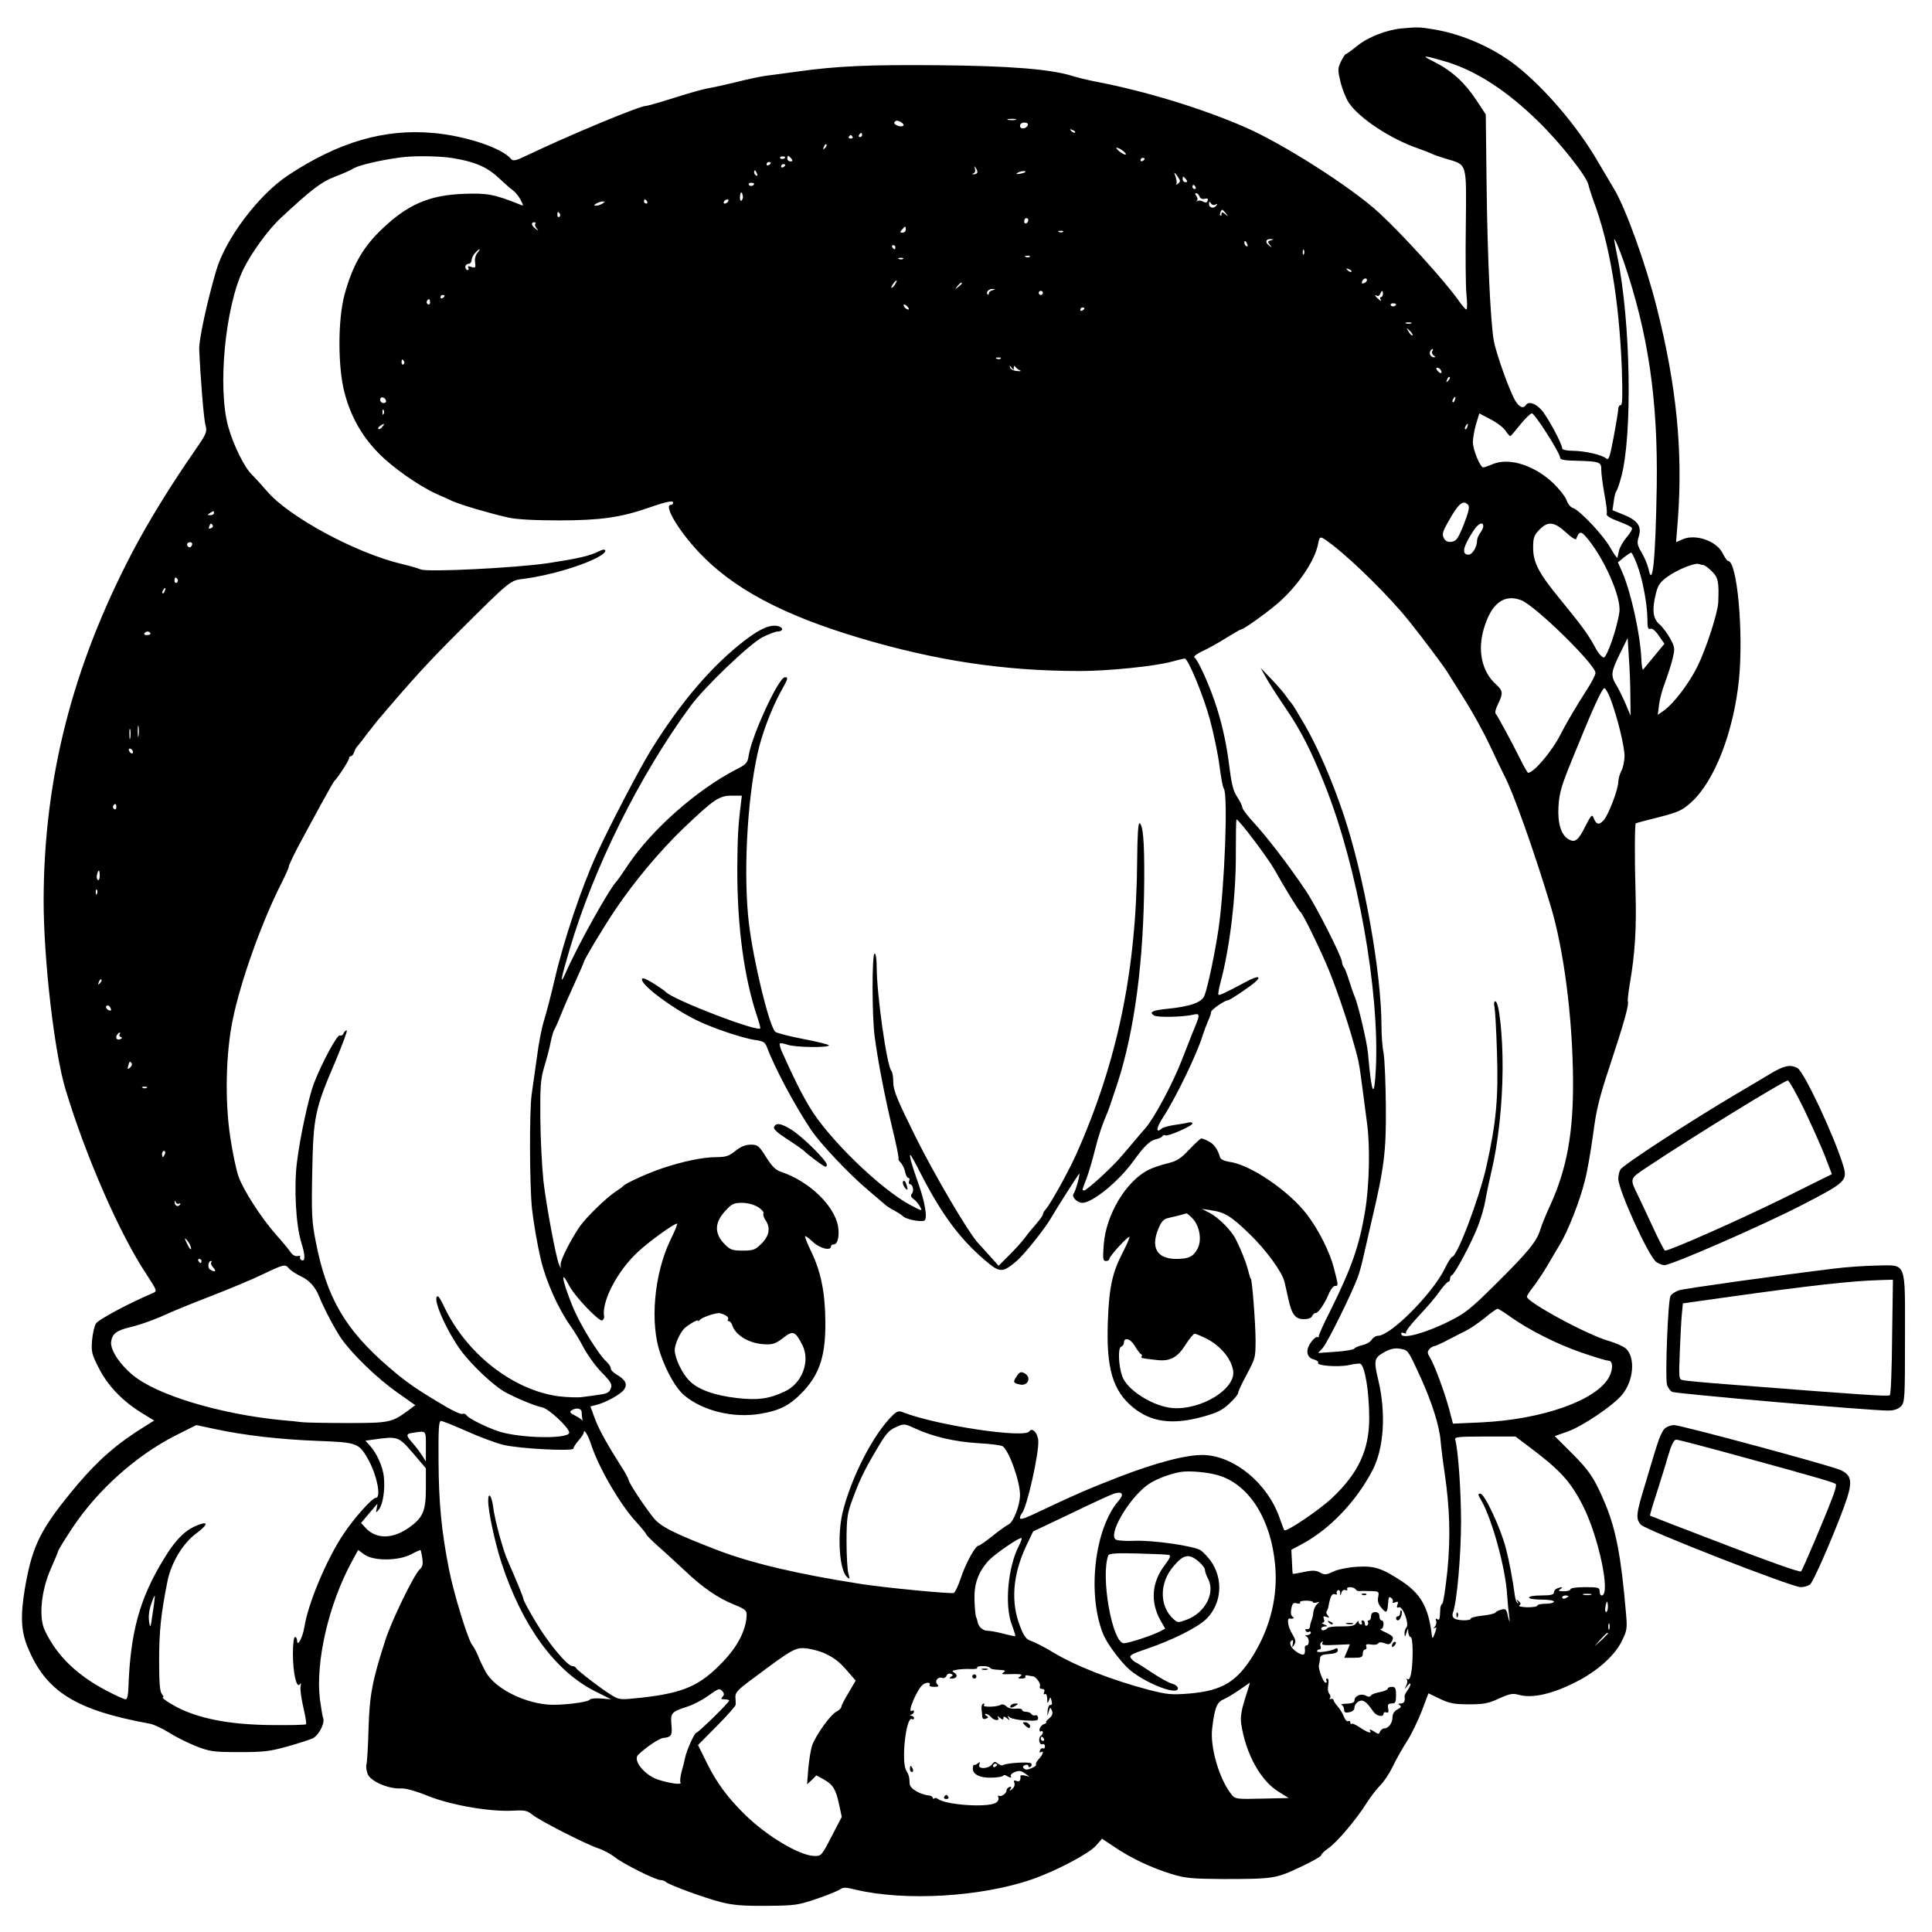 <?xml version="1.0" standalone="no"?>
<!DOCTYPE svg PUBLIC "-//W3C//DTD SVG 20010904//EN"
 "http://www.w3.org/TR/2001/REC-SVG-20010904/DTD/svg10.dtd">
<svg version="1.0" xmlns="http://www.w3.org/2000/svg"
 width="930pt" height="930pt" viewBox="0 0 930 930"
 preserveAspectRatio="xMidYMid meet">
<g transform="translate(0,930) scale(0.1,-0.1)"
fill="#000000" stroke="none">
<path d="M6745 9163 c-71 -7 -163 -43 -212 -84 -26 -21 -51 -39 -54 -39 -4 0
-14 -16 -24 -36 -16 -34 -16 -41 -2 -100 9 -35 27 -80 40 -99 51 -75 201 -174
332 -219 28 -10 57 -21 65 -25 8 -5 40 -16 70 -25 104 -31 99 -14 96 -317 -2
-145 -1 -297 3 -336 4 -40 4 -73 0 -73 -4 0 -23 21 -41 48 -72 99 -265 312
-381 419 -133 122 -459 330 -642 410 -211 92 -481 174 -715 219 -41 8 -95 21
-120 29 -103 32 -299 48 -645 51 -337 3 -488 -4 -680 -31 -55 -7 -122 -17
-150 -20 -27 -4 -90 -17 -140 -30 -49 -12 -108 -25 -131 -29 -22 -3 -97 -24
-166 -46 -69 -22 -132 -40 -140 -40 -29 0 -364 -139 -565 -235 -60 -29 -73
-32 -83 -20 -44 53 -218 111 -375 125 -236 21 -457 -44 -700 -205 -142 -95
-301 -306 -345 -460 -44 -150 -83 -333 -81 -375 5 -129 22 -339 30 -366 9 -32
6 -40 -47 -117 -123 -177 -227 -347 -306 -497 -289 -553 -425 -1091 -426
-1675 0 -286 52 -734 106 -911 97 -321 261 -696 389 -888 51 -78 52 -81 32
-90 -112 -47 -264 -128 -275 -147 -8 -12 -16 -49 -19 -82 -4 -55 -1 -67 33
-133 43 -85 114 -158 204 -214 l62 -38 -43 -27 c-133 -82 -223 -160 -325 -280
-177 -211 -218 -290 -254 -500 -22 -133 -19 -204 12 -281 87 -216 231 -306
588 -371 19 -3 61 -23 95 -44 33 -21 92 -50 130 -65 64 -25 82 -28 205 -28
118 0 147 3 233 27 54 15 109 33 122 39 28 13 59 71 51 96 -4 10 -10 51 -16
92 -22 180 42 458 153 662 l31 57 30 -22 c45 -32 163 -31 225 1 24 13 44 22
46 20 1 -2 5 -19 8 -40 4 -27 1 -40 -13 -53 -27 -24 -136 -248 -165 -340 -63
-195 -76 -263 -81 -425 -2 -85 -7 -163 -10 -173 -3 -10 0 -32 6 -47 14 -35
101 -72 159 -69 22 2 72 -12 131 -36 109 -44 298 -77 408 -71 58 3 70 1 94
-19 34 -28 253 -140 317 -162 25 -8 62 -28 82 -44 41 -32 195 -109 219 -109 9
0 20 -4 25 -9 17 -15 186 -77 265 -97 57 -15 109 -19 220 -18 135 1 151 3 239
33 51 17 102 38 113 45 16 12 28 12 76 0 239 -57 607 -35 851 50 115 40 272
123 306 161 l30 34 60 -40 c76 -52 179 -101 275 -130 65 -20 97 -23 245 -24
245 0 256 2 373 57 56 26 102 52 102 58 0 5 15 20 34 33 40 27 133 136 184
217 19 30 49 69 66 86 17 16 44 57 60 90 15 32 46 87 68 121 22 34 54 101 72
147 l32 85 54 -26 c46 -22 69 -27 140 -27 72 0 94 4 146 28 53 24 66 26 98 17
63 -17 159 5 271 62 100 50 184 124 219 192 29 58 30 63 22 150 -22 257 -47
391 -98 514 -51 122 -77 162 -163 247 l-81 81 62 22 c73 26 219 125 262 177
56 67 65 179 19 222 -12 11 -49 27 -82 37 -102 28 -395 187 -395 213 0 5 14
27 31 48 17 22 46 66 66 99 19 33 47 80 62 105 38 62 96 209 120 307 12 44 29
146 40 225 15 117 30 176 79 324 66 199 95 301 88 312 -2 4 2 45 10 90 24 141
32 261 27 437 -5 153 -4 327 1 332 1 1 50 14 110 29 96 25 114 33 157 72 112
101 204 338 230 592 22 231 -9 570 -53 570 -4 0 -16 17 -27 39 -30 57 -127 91
-189 66 l-34 -15 9 113 c24 329 -7 641 -102 1017 -53 210 -148 473 -204 568
-16 26 -51 87 -80 135 -98 169 -253 350 -390 459 -111 88 -264 155 -402 177
-64 11 -77 11 -154 4z m226 -163 c141 -45 286 -140 431 -282 106 -102 235
-266 244 -307 3 -14 14 -48 24 -76 78 -207 124 -480 137 -812 4 -128 3 -173
-5 -173 -7 0 -12 -8 -12 -17 0 -10 -10 -71 -22 -135 -19 -100 -24 -115 -36
-105 -22 18 -101 36 -159 37 -31 0 -53 5 -53 11 0 22 -72 156 -101 187 -30 32
-62 41 -74 22 -12 -19 -33 -10 -52 23 -29 50 -93 231 -103 290 -16 101 -30
403 -34 744 l-4 342 -46 70 c-56 84 -117 140 -200 182 -50 25 -55 30 -26 24
19 -4 60 -16 91 -25z m-2083 -277 c-10 -2 -26 -2 -35 0 -10 3 -2 5 17 5 19 0
27 -2 18 -5z m-548 -13 c8 -5 12 -12 8 -15 -10 -10 -49 5 -43 16 8 11 16 11
35 -1z m608 -12 c-7 -19 -38 -22 -38 -4 0 10 9 16 21 16 12 0 19 -5 17 -12z
m227 -36 c-3 -3 -11 0 -18 7 -9 10 -8 11 6 5 10 -3 15 -9 12 -12z m-1025 -12
c0 -5 -5 -10 -11 -10 -5 0 -7 5 -4 10 3 6 8 10 11 10 2 0 4 -4 4 -10z m-46 -8
c3 -5 -1 -9 -9 -9 -8 0 -12 4 -9 9 3 4 7 8 9 8 2 0 6 -4 9 -8z m-133 -55 c-10
-9 -11 -8 -5 6 3 10 9 15 12 12 3 -3 0 -11 -7 -18z m1433 -12 c11 -8 18 -17
15 -19 -2 -3 -15 4 -29 14 -14 11 -20 20 -15 19 6 0 19 -6 29 -14z m-3225 -36
c105 -17 166 -43 220 -94 28 -26 59 -54 71 -62 11 -8 27 -28 36 -45 15 -29 15
-31 -2 -23 -124 50 -159 56 -269 52 -173 -6 -278 -53 -409 -182 -83 -82 -132
-171 -168 -305 -32 -121 -32 -346 0 -469 30 -115 84 -211 164 -292 67 -69 194
-158 278 -196 25 -11 61 -27 80 -36 41 -18 177 -58 265 -78 39 -9 126 -14 245
-14 198 0 297 14 430 60 88 31 120 37 120 25 0 -5 -4 -10 -10 -10 -37 0 33
-120 133 -227 163 -174 401 -302 772 -413 369 -110 696 -160 1065 -160 134 0
361 23 440 45 30 8 59 15 63 15 16 0 89 -176 121 -293 18 -67 39 -167 46 -222
7 -55 16 -105 21 -111 21 -27 4 -476 -26 -679 -17 -114 -51 -277 -67 -317 -12
-33 -68 -53 -178 -64 -74 -7 -92 -17 -63 -33 19 -9 132 -7 184 4 38 9 38 5 -2
-90 -4 -11 -27 -69 -51 -130 -42 -109 -132 -277 -174 -325 -12 -14 -41 -47
-64 -75 -70 -83 -74 -88 -148 -158 -40 -37 -77 -67 -82 -67 -13 0 -13 -4 10
57 11 29 29 90 40 135 19 75 35 123 61 183 5 11 26 74 48 140 83 256 127 591
129 985 1 181 -6 261 -23 267 -6 2 -10 -59 -11 -170 -3 -535 -94 -977 -295
-1427 -36 -80 -122 -235 -145 -261 -8 -8 -14 -20 -14 -25 0 -5 -14 -24 -30
-43 -16 -18 -42 -49 -57 -70 -15 -20 -50 -58 -77 -85 l-49 -49 -44 49 c-25 27
-50 56 -58 64 -48 55 -204 320 -296 504 -91 184 -109 227 -109 266 0 25 -4 50
-9 55 -22 24 -71 367 -71 503 0 34 -4 62 -10 62 -13 0 -13 -295 0 -397 16
-123 50 -296 86 -447 19 -77 32 -142 29 -144 -2 -2 3 -11 11 -19 8 -9 18 -28
21 -44 3 -16 10 -29 15 -29 6 0 8 -7 4 -15 -3 -8 -1 -15 3 -15 15 0 22 -32 11
-45 -8 -10 -6 -17 8 -27 10 -7 24 -24 31 -37 12 -22 11 -22 -48 9 -145 78
-395 321 -484 471 -40 67 -78 143 -131 262 -10 21 -15 41 -12 44 3 3 19 0 37
-6 37 -13 199 -15 199 -3 0 4 -56 18 -125 31 -68 13 -129 29 -134 35 -31 37
-104 339 -126 521 -27 229 -10 583 41 815 20 93 66 215 110 296 38 68 40 74
22 74 -30 -1 -158 -278 -174 -376 -5 -36 -11 -43 -62 -69 -188 -97 -403 -287
-517 -456 -27 -41 -52 -76 -55 -79 -36 -36 -190 -312 -248 -445 -29 -65 -22
-25 20 115 115 391 336 836 581 1170 68 93 287 302 348 333 30 15 62 27 71 27
28 0 31 19 4 26 -37 9 -83 -10 -156 -65 -159 -121 -311 -297 -456 -531 -57
-92 -201 -369 -261 -500 -75 -165 -160 -418 -203 -605 -18 -77 -41 -165 -51
-196 -10 -31 -26 -110 -34 -175 -9 -66 -21 -148 -26 -184 -11 -81 -10 -436 2
-550 8 -68 25 -170 43 -245 24 -102 83 -234 141 -316 18 -25 48 -74 66 -109
19 -35 57 -88 86 -117 45 -46 51 -57 43 -77 -6 -18 -19 -25 -52 -29 -24 -4
-62 -9 -86 -12 -23 -3 -75 -1 -115 4 -221 31 -444 207 -550 433 -12 26 -25 48
-29 48 -31 1 33 -151 107 -256 52 -72 163 -177 220 -207 58 -31 139 -64 176
-72 32 -7 129 -98 129 -121 0 -32 -236 -28 -340 6 -57 19 -144 62 -153 76 -4
7 -13 11 -21 8 -7 -3 -45 14 -85 38 -134 79 -186 115 -267 185 -212 182 -301
334 -354 606 -19 97 -21 133 -17 335 5 267 13 304 112 534 34 82 59 148 54
148 -5 0 -12 -6 -15 -14 -3 -8 -11 -13 -18 -10 -13 5 -85 -129 -125 -231 -25
-66 -66 -255 -81 -375 -16 -123 -6 -309 21 -393 19 -60 19 -94 -1 -82 -6 4 -8
10 -5 15 3 4 -3 6 -12 4 -11 -3 -24 4 -33 17 -8 12 -39 50 -69 83 -74 84 -159
216 -183 283 -11 31 -29 118 -40 192 -26 173 -21 400 12 561 38 187 140 472
235 659 19 38 35 73 35 79 0 6 19 46 41 89 71 133 172 318 178 323 15 13 71
99 71 109 0 6 4 11 9 11 5 0 13 9 16 20 3 11 12 26 19 32 6 7 25 31 41 53 17
22 40 51 51 65 175 206 244 281 393 430 250 249 247 246 313 254 122 15 293
66 365 109 39 22 34 43 -5 23 -42 -22 -102 -35 -245 -57 -158 -23 -582 -44
-612 -30 -11 5 -51 17 -90 26 -221 52 -547 228 -651 352 -27 31 -59 66 -71 78
-35 32 -90 143 -114 230 -53 187 -15 580 73 760 40 81 121 192 181 247 147
137 195 173 258 197 35 13 78 32 94 42 26 15 134 40 230 52 63 8 182 6 244 -4z
m1601 5 c0 -8 -19 -13 -24 -6 -3 5 1 9 9 9 8 0 15 -2 15 -3z m29 -7 c8 -10 7
-14 -4 -14 -8 0 -15 6 -15 14 0 7 2 13 4 13 2 0 9 -6 15 -13z m1701 -1 c0 -3
-4 -8 -10 -11 -5 -3 -10 -1 -10 4 0 6 5 11 10 11 6 0 10 -2 10 -4z m-1800 -20
c0 -3 -4 -8 -10 -11 -5 -3 -10 -1 -10 4 0 6 5 11 10 11 6 0 10 -2 10 -4z m70
-10 c0 -3 -4 -8 -10 -11 -5 -3 -10 -1 -10 4 0 6 5 11 10 11 6 0 10 -2 10 -4z
m924 -38 c-3 -4 -11 -8 -17 -7 -9 0 -9 2 0 5 7 3 9 13 6 22 -4 14 -3 14 5 2 6
-8 8 -18 6 -22z m-1060 -4 c3 -8 2 -12 -4 -9 -6 3 -10 10 -10 16 0 14 7 11 14
-7z m1291 7 c-3 -2 -16 -6 -28 -8 -15 -2 -18 0 -9 5 14 9 45 12 37 3z m745
-42 c0 -4 -6 -11 -12 -15 -7 -4 -10 -4 -6 0 4 5 2 20 -3 35 -9 24 -8 25 6 7 8
-11 15 -23 15 -27z m29 8 c8 -10 7 -14 -2 -14 -8 0 -14 6 -14 14 0 7 1 13 2
13 2 0 8 -6 14 -13z m-2079 -21 c0 -11 -19 -15 -25 -6 -3 5 1 10 9 10 9 0 16
-2 16 -4z m2125 -16 c3 -5 1 -10 -4 -10 -6 0 -11 5 -11 10 0 6 2 10 4 10 3 0
8 -4 11 -10z m-2179 -45 c1 -8 -2 -17 -7 -21 -5 -3 -8 6 -7 20 2 26 10 26 14
1z m2198 -1 c4 -10 14 -14 25 -11 14 3 18 1 14 -9 -3 -10 -10 -11 -23 -4 -9 5
-21 6 -26 2 -5 -4 -6 -3 -2 2 4 5 3 15 -3 23 -7 8 -8 13 -1 13 5 0 13 -7 16
-16z m-2659 -24 c3 -5 1 -10 -4 -10 -6 0 -11 5 -11 10 0 6 2 10 4 10 3 0 8 -4
11 -10z m390 0 c-3 -5 -11 -10 -16 -10 -6 0 -7 5 -4 10 3 6 11 10 16 10 6 0 7
-4 4 -10z m-605 -10 c-8 -5 -22 -10 -30 -10 -13 0 -13 1 0 10 8 5 22 10 30 10
13 0 13 -1 0 -10z m2950 -5 c9 5 11 4 6 -3 -11 -18 -36 -14 -36 6 0 13 2 14 9
3 5 -8 14 -10 21 -6z m51 -42 c13 -16 12 -17 -3 -4 -14 11 -18 11 -18 1 0 -8
-3 -11 -6 -7 -5 5 3 27 10 27 2 0 10 -8 17 -17z m-3206 -2 c3 -5 2 -12 -3 -15
-5 -3 -9 1 -9 9 0 17 3 19 12 6z m2255 -30 c0 -6 -4 -13 -10 -16 -5 -3 -10 1
-10 9 0 9 5 16 10 16 6 0 10 -4 10 -9z m-2373 -18 c-4 -3 -1 -13 6 -22 11 -14
10 -14 -5 -2 -21 15 -23 31 -6 31 6 0 8 -3 5 -7z m1783 -28 c0 -8 -7 -15 -15
-15 -13 0 -14 3 -3 15 16 18 18 18 18 0z m757 -11 c-3 -3 -12 -4 -19 -1 -8 3
-5 6 6 6 11 1 17 -2 13 -5z m1000 -41 c-15 -4 -16 -7 -5 -21 12 -15 11 -16 -4
-3 -20 15 -15 32 10 30 15 -1 15 -2 -1 -6z m1699 -102 c118 -345 165 -665 159
-1081 -6 -356 -20 -496 -40 -397 -4 17 -18 52 -32 76 -23 39 -24 48 -14 80 14
48 -6 76 -75 104 l-52 21 6 41 c2 22 8 45 12 50 5 6 15 35 23 65 56 200 47
753 -18 1067 -8 40 -15 76 -15 80 1 11 26 -48 46 -106z m-1812 83 c3 -8 2 -12
-4 -9 -6 3 -10 10 -10 16 0 14 7 11 14 -7z m-1694 -14 c0 -5 -2 -10 -4 -10 -3
0 -8 5 -11 10 -3 6 -1 10 4 10 6 0 11 -4 11 -10z m-2012 -27 c-9 -11 -14 -30
-11 -46 3 -26 2 -28 -18 -22 -14 5 -19 4 -15 -4 4 -6 2 -11 -3 -11 -6 0 -11 7
-11 15 0 8 7 15 15 15 8 0 15 8 15 17 0 9 7 25 17 35 21 23 31 24 11 1z m3979
-5 c-3 -8 -6 -5 -6 6 -1 11 2 17 5 13 3 -3 4 -12 1 -19z m-1320 -14 c-3 -3
-12 -4 -19 -1 -8 3 -5 6 6 6 11 1 17 -2 13 -5z m-610 -10 c-3 -3 -12 -4 -19
-1 -8 3 -5 6 6 6 11 1 17 -2 13 -5z m2158 -62 c-3 -3 -11 0 -18 7 -9 10 -8 11
6 5 10 -3 15 -9 12 -12z m75 -41 c0 -5 -7 -11 -14 -14 -10 -4 -13 -1 -9 9 6
15 23 19 23 5z m-2272 -21 c-7 -10 -14 -17 -17 -15 -4 4 18 35 25 35 2 0 -1
-9 -8 -20z m322 6 c0 -2 -8 -10 -17 -17 -16 -13 -17 -12 -4 4 13 16 21 21 21
13z m148 -33 c-10 -2 -18 -9 -18 -15 0 -6 -3 -9 -6 -5 -10 10 6 27 24 26 15
-1 15 -2 0 -6z m242 -13 c0 -5 -4 -10 -10 -10 -5 0 -10 5 -10 10 0 6 5 10 10
10 6 0 10 -4 10 -10z m1637 -5 c0 -8 -4 -15 -9 -15 -5 0 -6 -6 -2 -12 5 -9 2
-9 -9 1 -18 14 -23 26 -8 17 5 -3 11 1 15 9 7 19 13 19 13 0z m-4517 -9 c0 -3
-4 -8 -10 -11 -5 -3 -10 -1 -10 4 0 6 5 11 10 11 6 0 10 -2 10 -4z m-70 -32
c0 -8 -5 -12 -10 -9 -6 4 -8 11 -5 16 9 14 15 11 15 -7z m2305 -33 c-6 -5 -25
10 -25 20 0 5 6 4 14 -3 8 -7 12 -15 11 -17z m2345 25 c0 -11 -19 -15 -25 -6
-3 5 1 10 9 10 9 0 16 -2 16 -4z m-1500 -20 c0 -3 -4 -8 -10 -11 -5 -3 -10 -1
-10 4 0 6 5 11 10 11 6 0 10 -2 10 -4z m1573 -73 c-7 -2 -19 -2 -25 0 -7 3 -2
5 12 5 14 0 19 -2 13 -5z m6 -57 c-3 -3 -11 5 -18 17 -13 21 -12 21 5 5 10
-10 16 -20 13 -22z m95 -77 c-3 -6 0 -15 7 -20 9 -6 10 -9 2 -9 -15 0 -26 17
-18 30 3 6 8 10 11 10 3 0 2 -5 -2 -11z m-2077 -35 c-3 -3 -12 -4 -19 -1 -8 3
-5 6 6 6 11 1 17 -2 13 -5z m-2872 -13 c3 -5 2 -12 -3 -15 -5 -3 -9 1 -9 9 0
17 3 19 12 6z m2935 -31 c0 10 3 11 8 4 4 -6 14 -14 22 -17 8 -3 2 -5 -14 -3
-17 1 -32 9 -34 17 -3 11 -1 11 7 -1 10 -13 11 -13 11 0z m2055 -11 c11 -17
-1 -21 -15 -4 -8 9 -8 15 -2 15 6 0 14 -5 17 -11z m36 -52 c-10 -9 -11 -8 -5
6 3 10 9 15 12 12 3 -3 0 -11 -7 -18z m-5113 -95 c2 -7 -3 -12 -12 -12 -9 0
-16 7 -16 16 0 17 22 14 28 -4z m5145 3 c-3 -9 -8 -14 -10 -11 -3 3 -2 9 2 15
9 16 15 13 8 -4z m-5156 -67 c-3 -8 -6 -5 -6 6 -1 11 2 17 5 13 3 -3 4 -12 1
-19z m5399 -80 c11 -16 21 -28 24 -27 3 0 24 25 48 55 24 30 49 54 56 54 14 0
136 -191 136 -214 0 -9 22 -13 83 -14 108 -3 116 -6 115 -45 0 -18 7 -70 15
-115 9 -46 14 -89 11 -96 -3 -8 17 -21 55 -35 33 -12 63 -26 66 -32 4 -5 -7
-25 -24 -44 -17 -20 -33 -48 -37 -63 -3 -15 -7 -31 -8 -36 -1 -6 -17 17 -36
50 -35 61 -146 178 -179 189 -11 3 -24 20 -30 37 -6 17 -35 54 -63 81 -91 87
-213 126 -292 93 -21 -9 -42 -16 -46 -16 -15 0 -50 86 -50 121 0 20 7 59 15
87 l16 52 53 -28 c30 -15 62 -39 72 -54z m-5406 17 c-7 -9 -15 -13 -19 -10 -3
3 1 10 9 15 21 14 24 12 10 -5z m5223 0 c-3 -9 -8 -14 -10 -11 -3 3 -2 9 2 15
9 16 15 13 8 -4z m5 -377 c7 -9 0 -37 -22 -93 -28 -69 -36 -80 -59 -83 -18 -2
-29 3 -37 18 -9 18 -6 31 21 78 50 90 73 109 97 80z m-6038 -38 c0 -5 -8 -10
-17 -10 -15 0 -16 2 -3 10 19 12 20 12 20 0z m-6 -59 c3 -5 -1 -11 -9 -14 -9
-4 -12 -1 -8 9 6 16 10 17 17 5z m6116 -4 c0 -7 -7 -22 -15 -33 -8 -10 -15
-27 -15 -36 0 -31 -23 -68 -41 -68 -35 0 -27 39 25 117 21 33 46 44 46 20z
m397 -29 c25 -24 48 -38 50 -33 13 36 22 39 44 15 87 -98 175 -295 164 -367
-11 -78 -60 -218 -75 -218 -8 0 -27 21 -41 48 -32 60 -63 103 -167 230 -106
129 -132 179 -132 251 0 46 4 59 29 85 41 43 71 41 128 -11z m-1122 -62 c100
-77 275 -250 364 -361 61 -75 168 -218 188 -250 7 -11 44 -71 84 -134 40 -63
94 -162 121 -220 27 -58 58 -122 68 -142 43 -79 147 -373 224 -629 64 -212
106 -539 108 -839 2 -254 -30 -428 -109 -601 -19 -41 -41 -94 -48 -117 -18
-60 -58 -108 -216 -265 -125 -124 -148 -141 -231 -182 -108 -53 -214 -82 -222
-60 -3 9 0 11 12 7 9 -3 14 -3 10 2 -4 4 23 40 60 79 37 39 83 92 101 119 19
26 38 47 43 47 4 0 8 6 8 14 0 8 4 16 9 18 14 5 96 159 125 235 15 38 31 94
36 124 5 30 18 92 29 139 33 138 53 324 54 495 1 162 -17 325 -35 325 -6 0 -8
-12 -4 -27 3 -16 9 -116 12 -223 7 -217 -4 -335 -51 -545 -35 -155 -141 -435
-165 -435 -4 0 -20 -25 -35 -56 -59 -121 -261 -324 -322 -324 -10 0 -24 -9
-30 -19 -7 -11 -27 -22 -45 -26 -18 -4 -36 -12 -39 -17 -3 -5 -44 -12 -90 -15
l-84 -6 22 24 c23 25 143 269 170 344 8 22 20 67 27 100 8 33 25 110 39 170
61 258 70 336 68 553 -1 112 -6 226 -11 254 -6 28 -10 85 -10 127 0 256 -83
722 -181 1016 -55 164 -123 322 -188 435 -30 52 -59 100 -65 106 -6 6 -18 22
-26 34 -8 13 -39 48 -68 79 l-54 56 28 -50 c15 -27 56 -90 90 -140 76 -111
128 -213 193 -378 156 -392 262 -987 244 -1360 -8 -154 -20 -130 -38 73 -5 55
-48 238 -65 275 -5 11 -16 45 -26 75 -9 30 -20 59 -25 64 -5 6 -9 17 -9 25 0
24 -125 271 -176 346 -77 115 -185 256 -246 322 -32 34 -58 69 -58 76 0 8 -11
30 -24 50 -18 26 -27 60 -36 129 -21 178 -60 320 -128 469 -17 37 -35 70 -42
74 -7 4 8 16 37 30 27 12 79 41 115 64 36 22 68 41 72 41 12 0 118 76 176 125
97 84 180 206 195 288 8 40 8 40 70 -7z m-5491 -1 c-4 -8 -10 -12 -15 -9 -14
8 -10 24 6 24 9 0 12 -6 9 -15z m6956 -92 c27 -70 49 -189 50 -262 0 -41 3
-52 14 -48 9 4 25 -9 41 -33 l27 -39 -48 -58 c-26 -32 -51 -61 -54 -66 -4 -4
-8 18 -9 50 -5 119 -50 322 -92 419 l-21 47 28 23 c16 13 32 23 36 24 4 0 16
-26 28 -57z m320 -3 c5 0 23 -13 40 -30 31 -30 35 -51 31 -150 -3 -54 -59
-225 -101 -310 -42 -83 -113 -176 -160 -210 l-30 -21 6 48 c3 26 16 75 29 108
12 33 29 84 36 113 12 50 12 55 -11 98 -14 25 -37 56 -52 69 -32 27 -37 72
-16 152 9 36 20 52 55 77 49 35 131 68 151 61 8 -3 18 -5 22 -5z m-7345 -69
c3 -5 1 -12 -5 -16 -5 -3 -10 1 -10 9 0 18 6 21 15 7z m-62 -56 c-3 -9 -8 -14
-10 -11 -3 3 -2 9 2 15 9 16 15 13 8 -4z m6529 -44 c67 -25 358 -310 358 -350
0 -10 -19 -47 -42 -82 -45 -69 -102 -166 -126 -214 -40 -80 -129 -185 -156
-185 -3 0 -18 26 -34 58 -46 92 -113 216 -122 226 -5 5 0 26 11 47 25 51 24
64 -9 94 -69 61 -91 164 -59 270 36 121 97 167 179 136z m-6598 -159 c2 -4 -4
-9 -15 -9 -11 -1 -17 2 -14 8 7 11 22 12 29 1z m7124 -307 l1 -90 -23 55 c-13
30 -33 71 -44 90 -30 48 -28 63 15 152 l38 77 6 -97 c4 -53 7 -137 7 -187z
m-95 -11 c33 -88 67 -228 67 -274 -1 -25 -7 -56 -15 -70 -8 -14 -14 -37 -15
-52 0 -38 -48 -162 -71 -187 -22 -24 -36 -20 -48 12 -7 19 -12 14 -40 -41 -34
-68 -49 -79 -79 -63 -37 20 -55 77 -50 160 4 64 14 99 66 226 101 249 145 346
156 342 6 -2 19 -26 29 -53z m-7086 -176 c-2 -13 -4 -3 -4 22 0 25 2 35 4 23
2 -13 2 -33 0 -45z m-40 -10 c-2 -13 -4 -5 -4 17 -1 22 1 32 4 23 2 -10 2 -28
0 -40z m13 -69 c0 -6 -4 -7 -10 -4 -5 3 -10 11 -10 16 0 6 5 7 10 4 6 -3 10
-11 10 -16z m2926 -251 c-13 -102 -16 -162 -17 -314 0 -280 33 -521 97 -712 8
-23 14 -47 14 -51 0 -25 -420 136 -455 174 -5 6 -34 25 -62 43 -39 23 -53 28
-53 17 0 -29 140 -134 255 -192 76 -39 225 -89 288 -99 40 -5 50 -11 58 -33
40 -105 131 -276 214 -401 45 -66 181 -211 275 -290 29 -25 62 -53 74 -63 11
-11 34 -26 51 -34 16 -9 35 -21 42 -28 15 -15 88 -29 103 -20 16 10 2 91 -30
180 -31 87 -47 144 -36 134 3 -3 26 -44 49 -90 106 -206 196 -324 328 -432 54
-43 70 -41 135 15 38 33 136 157 164 206 21 37 132 212 135 212 6 0 -18 -86
-27 -96 -11 -15 17 -44 42 -44 49 0 175 103 245 200 53 73 78 98 109 106 15 3
29 10 32 15 3 5 9 7 14 4 11 -7 130 45 130 57 0 5 -8 7 -17 5 -10 -3 -40 -8
-68 -12 -27 -4 -55 -11 -62 -17 -31 -26 -28 2 6 54 59 90 163 304 190 393 7
22 19 54 27 72 8 17 14 36 14 42 0 11 66 56 81 56 9 0 98 60 128 85 38 33 16
35 -41 4 -99 -53 -129 -67 -133 -62 -2 2 2 28 10 58 46 171 76 426 74 633 0
82 1 150 3 152 7 7 151 -184 183 -241 45 -81 117 -198 125 -204 10 -7 73 -133
120 -240 41 -92 104 -274 139 -401 22 -78 23 -82 41 -219 6 -47 15 -115 20
-153 16 -110 12 -301 -9 -428 -28 -167 -65 -273 -170 -484 -31 -60 -54 -114
-53 -118 1 -5 -1 -6 -6 -3 -5 3 -19 -8 -31 -25 -28 -38 -22 -74 14 -83 14 -4
23 -11 20 -16 -9 -14 97 -22 148 -11 27 6 52 9 56 6 22 -13 42 -137 42 -261 0
-152 -51 -264 -178 -384 -60 -57 -221 -166 -231 -156 -1 2 -12 29 -23 61 -57
163 -214 294 -360 301 -79 4 -228 -34 -414 -106 -144 -56 -203 -81 -412 -180
-43 -20 -63 -26 -63 -17 0 7 4 17 9 22 24 27 83 289 79 350 -2 37 -30 66 -43
45 -22 -35 -447 29 -606 91 -22 9 -30 7 -51 -13 -94 -90 -203 -304 -243 -473
-25 -111 -14 -271 21 -305 15 -14 16 -12 8 15 -5 17 -9 86 -9 155 0 107 4 135
24 190 36 99 58 147 118 248 46 79 61 97 95 112 40 18 41 18 95 -7 86 -39 188
-63 303 -70 58 -3 110 -10 117 -15 32 -25 83 -169 83 -234 0 -50 -32 -132 -55
-142 -12 -6 -47 -31 -78 -56 -31 -25 -61 -46 -66 -46 -16 0 -63 -86 -87 -159
-12 -36 -27 -67 -33 -69 -15 -5 -340 26 -451 44 -300 47 -521 99 -686 162
-212 82 -276 114 -310 158 -48 61 -116 165 -118 180 -1 7 -16 35 -33 61 -72
113 -110 182 -130 236 l-21 57 27 7 c44 10 119 51 135 74 18 26 7 47 -35 72
-16 9 -29 22 -29 30 0 8 -9 22 -20 32 -40 36 -129 181 -163 265 -51 125 -62
188 -18 103 26 -52 146 -177 160 -169 6 4 11 13 9 19 -13 71 64 220 162 310
54 51 174 137 189 137 4 0 -10 -35 -31 -77 -80 -166 -101 -405 -48 -553 31
-88 75 -164 113 -196 90 -76 238 -112 370 -89 97 17 142 42 208 112 76 84 104
172 102 333 -1 139 -22 241 -68 335 -18 38 -32 72 -29 74 2 3 19 -10 37 -27
32 -31 87 -45 87 -22 0 6 6 10 14 10 19 0 28 43 20 88 -19 101 -141 217 -274
261 -26 9 -44 26 -72 71 -35 55 -40 60 -74 60 -25 0 -48 -9 -74 -30 -31 -25
-47 -30 -91 -30 -65 0 -165 -21 -262 -54 -69 -23 -176 -72 -187 -85 -3 -4 -18
-15 -35 -26 -44 -28 -143 -124 -175 -170 -42 -62 -90 -156 -91 -179 l0 -21 -9
21 c-15 39 -60 279 -74 399 -7 66 -14 201 -15 300 -1 156 1 189 19 250 12 39
26 93 31 120 6 28 14 55 18 60 4 6 18 37 31 70 13 33 43 102 67 154 23 51 43
96 43 99 0 10 94 167 151 252 93 138 219 288 330 394 146 139 171 156 231 156
l49 0 -5 -42z m-3006 -14 c0 -8 -5 -12 -10 -9 -6 4 -8 11 -5 16 9 14 15 11 15
-7z m-80 -330 c0 -14 -4 -23 -9 -20 -5 3 -7 15 -4 26 7 28 13 25 13 -6z m-13
-86 c-3 -8 -6 -5 -6 6 -1 11 2 17 5 13 3 -3 4 -12 1 -19z m14 -431 c-10 -9
-11 -8 -5 6 3 10 9 15 12 12 3 -3 0 -11 -7 -18z m52 -121 c4 -10 1 -13 -9 -9
-15 6 -19 23 -5 23 5 0 11 -7 14 -14z m43 -125 c-4 -5 -1 -11 6 -13 8 -3 6 -7
-5 -11 -17 -6 -24 12 -10 26 9 10 15 8 9 -2z m58 -140 c3 -5 -1 -14 -8 -20
-12 -10 -13 -8 -9 8 6 23 9 25 17 12z m73 -117 c-3 -3 -12 -4 -19 -1 -8 3 -5
6 6 6 11 1 17 -2 13 -5z m87 -319 c-4 -8 -8 -15 -10 -15 -2 0 -4 7 -4 15 0 8
4 15 10 15 5 0 7 -7 4 -15z m68 -239 c7 4 8 2 4 -5 -9 -13 -26 -5 -25 12 0 9
2 8 6 -1 2 -6 10 -9 15 -6z m2786 -16 c18 -11 30 -25 27 -30 -3 -6 1 -20 9
-32 26 -37 20 -76 -18 -114 -31 -31 -40 -34 -91 -34 -49 0 -60 4 -85 29 -53
53 -52 106 4 165 28 31 40 36 77 36 26 0 57 -8 77 -20z m-2728 -200 c0 -8 -7
-2 -15 14 -19 36 -19 45 0 20 8 -10 14 -26 15 -34z m50 -60 c0 -5 -2 -10 -4
-10 -3 0 -8 5 -11 10 -3 6 -1 10 4 10 6 0 11 -4 11 -10z m47 -7 c-4 -3 0 -15
10 -25 17 -19 8 -24 -16 -9 -13 9 -9 41 5 41 4 0 4 -3 1 -7z m374 -29 c7 -9
33 -26 58 -38 40 -19 68 -50 87 -96 26 -65 79 -163 108 -205 56 -78 172 -190
267 -257 l88 -62 -32 -24 c-81 -60 -92 -62 -294 -62 -104 0 -201 2 -218 4 -16
2 -61 7 -100 10 -296 29 -602 121 -716 217 -65 54 -109 122 -104 161 5 37 26
54 90 69 55 13 128 40 190 69 22 10 112 47 200 81 88 34 201 81 250 105 103
49 108 50 126 28z m5880 -233 c89 -63 223 -131 342 -172 61 -21 120 -39 130
-39 21 0 23 -39 3 -78 -59 -112 -320 -205 -617 -219 l-135 -6 -18 69 c-22 82
-73 220 -94 252 -11 18 -12 25 -2 37 7 8 18 15 24 15 6 1 36 14 66 30 30 16
70 36 88 45 18 9 58 36 88 60 30 25 58 45 63 45 4 0 32 -17 62 -39z m-3780 8
c11 -5 17 -14 14 -20 -4 -5 -2 -9 4 -9 5 0 13 -9 16 -20 16 -49 85 -89 158
-91 37 -2 52 4 86 30 48 38 59 34 93 -33 40 -78 -1 -187 -86 -225 -76 -35
-128 -42 -226 -31 -109 12 -190 41 -231 83 -35 34 -70 108 -71 147 -1 26 25
85 46 105 21 20 66 45 66 38 0 -5 4 -3 8 3 7 10 64 31 90 33 7 1 22 -4 33 -10z
m3266 -165 c21 -6 28 -17 82 -136 54 -119 91 -235 96 -308 2 -25 10 -92 19
-150 25 -172 29 -310 13 -474 -9 -82 -19 -151 -24 -155 -5 -3 -9 -14 -10 -23
-2 -55 -4 -59 -15 -52 -7 5 -9 2 -5 -8 3 -9 0 -21 -6 -28 -9 -10 -9 -11 0 -6
9 5 9 -1 0 -25 -11 -29 -12 -30 -15 -8 -16 133 -53 197 -145 258 -98 64 -131
74 -217 69 -43 -3 -91 -13 -112 -23 -33 -16 -41 -17 -63 -5 -20 11 -37 12 -78
3 -29 -6 -53 -10 -54 -9 -1 0 -3 27 -4 58 l-3 58 49 26 c136 72 266 209 344
361 53 105 63 272 26 428 -23 95 -20 108 23 133 38 22 61 26 99 16z m-3957
-303 c0 -11 2 -25 3 -33 2 -7 2 -10 -1 -5 -2 4 -18 15 -34 23 -24 12 -28 18
-17 25 24 15 49 10 49 -10z m-552 -91 c62 -28 141 -57 175 -65 77 -19 337 -32
337 -18 0 5 11 23 25 39 14 16 25 33 25 37 0 22 20 -9 35 -55 37 -114 141
-292 219 -376 24 -26 45 -52 47 -58 2 -6 29 -32 59 -59 30 -26 87 -79 127
-116 85 -81 159 -132 239 -164 53 -22 59 -27 58 -52 -3 -70 -43 -149 -116
-224 -109 -114 -187 -148 -389 -171 -104 -11 -107 -11 -145 12 -48 29 -168
121 -172 132 -2 4 -10 8 -17 8 -24 0 -119 115 -177 214 -32 53 -58 102 -58
107 0 9 -36 96 -75 184 -23 50 -65 204 -71 261 -7 54 -24 76 -24 30 0 -52 32
-200 64 -299 100 -305 258 -521 450 -618 l78 -39 -48 4 c-27 2 -51 0 -54 -5
-9 -14 -146 -30 -207 -24 -122 12 -253 81 -295 157 -13 24 -30 59 -37 78 -8
19 -20 42 -27 50 -21 25 -90 249 -113 367 -36 184 -49 317 -50 521 -1 155 1
192 12 192 7 0 64 -23 125 -50z m-1213 11 c139 -30 311 -50 494 -57 188 -7
198 -10 241 -85 43 -74 67 -189 39 -189 -17 0 -105 -98 -156 -175 -82 -123
-171 -336 -188 -448 -8 -49 -34 -99 -35 -64 0 9 -4 17 -10 17 -6 0 -10 -34
-10 -81 0 -90 17 -168 33 -147 6 9 7 6 4 -10 -3 -12 3 -57 13 -100 10 -42 16
-79 13 -82 -2 -3 -73 -5 -156 -4 -194 1 -337 26 -447 77 -46 22 -99 57 -85 57
4 0 1 7 -6 16 -10 12 -13 55 -13 163 0 141 9 223 40 379 18 89 73 182 139 231
49 36 59 57 23 45 -69 -21 -119 -68 -181 -171 -116 -190 -160 -353 -169 -620
-1 -33 -6 -53 -13 -53 -7 0 -48 18 -91 41 -144 75 -242 170 -299 292 -29 62
-17 190 29 294 20 45 36 84 36 87 0 4 30 53 67 109 121 183 307 350 498 447
54 27 99 50 100 50 0 0 41 -9 90 -19z m1015 -83 l0 -73 -19 30 c-11 17 -31 43
-45 59 -33 37 -33 44 2 49 65 10 62 13 62 -65z m5306 1 c151 -113 202 -167
262 -284 77 -149 137 -435 92 -435 -6 0 -10 9 -10 20 0 18 -7 20 -70 20 -40 0
-70 -4 -70 -10 0 -5 -15 -10 -32 -10 -25 0 -29 3 -18 10 17 11 10 13 -14 4 -9
-3 -16 -12 -16 -20 0 -10 -15 -14 -60 -14 -33 0 -60 -4 -60 -10 0 -6 27 -10
60 -10 33 0 60 -4 60 -10 0 -5 -18 -10 -40 -10 -22 0 -40 -4 -40 -9 0 -5 -22
-8 -49 -8 -27 1 -44 5 -38 9 9 5 8 11 -2 20 -12 11 -13 10 -6 -2 5 -8 4 -12 0
-7 -5 4 -10 18 -12 30 -12 87 -28 173 -45 237 -26 98 -102 260 -122 260 -13 0
-12 -5 4 -32 52 -89 118 -329 125 -458 2 -30 6 -73 9 -95 6 -42 2 -38 -8 7 -5
21 -10 25 -28 20 -13 -3 -26 -9 -29 -14 -3 -5 -31 -12 -62 -15 -32 -3 -57 -10
-57 -14 0 -12 -61 -11 -79 0 -8 5 -11 16 -8 25 20 50 40 278 40 441 0 154 -14
344 -28 395 -4 13 16 15 143 15 l147 0 61 -46z m-5368 -34 l62 -73 0 -96 c0
-109 -14 -141 -79 -188 -80 -57 -159 -58 -210 -4 l-23 25 38 45 c21 25 39 46
40 46 1 0 0 -10 -3 -22 -4 -22 -4 -22 11 -4 19 24 30 93 24 155 -5 52 -35 117
-69 154 l-20 22 43 6 c113 16 117 14 186 -66z m3887 -110 c143 -49 243 -212
263 -427 14 -149 -22 -298 -103 -432 -80 -131 -150 -174 -308 -188 -88 -7
-107 -5 -195 17 -184 49 -354 115 -466 183 -38 23 -83 46 -100 52 -25 8 -36
21 -54 67 -48 118 -38 252 29 394 l32 67 185 88 c101 49 195 92 207 95 39 11
47 -4 19 -36 -115 -133 -151 -445 -75 -638 16 -41 66 -111 114 -161 66 -68
247 -143 247 -103 0 8 -12 18 -27 22 -14 3 -58 27 -97 53 -39 26 -75 49 -81
51 -5 2 -15 11 -21 19 -10 13 2 20 73 44 125 42 249 104 291 146 74 74 82 194
18 281 -14 18 -34 40 -46 48 -30 21 -232 50 -320 46 -41 -2 -81 1 -89 6 -37
24 56 187 146 258 35 28 102 55 163 67 44 8 144 -1 195 -19z m-970 -335 c-53
-102 -70 -285 -35 -379 11 -30 19 -56 17 -57 -1 -1 -27 4 -57 12 -30 8 -64 14
-76 14 -22 0 -44 19 -48 42 -1 7 -4 18 -7 23 -3 6 -7 42 -8 81 -3 79 17 135
68 192 30 32 151 115 158 108 3 -2 -3 -18 -12 -36z m723 -45 c9 -3 2 -19 -22
-50 -62 -82 -69 -175 -21 -263 l24 -42 -27 -14 c-42 -21 -150 -56 -172 -56
-56 0 -113 322 -75 423 4 9 38 12 143 9 75 -2 143 -5 150 -7z m141 -31 c17
-14 31 -32 31 -40 0 -8 7 -29 16 -45 34 -68 -14 -161 -102 -195 -42 -16 -45
-16 -65 2 -70 63 -69 178 3 258 46 54 72 58 117 20z m756 -134 c4 -6 12 -10
18 -9 7 1 31 1 54 0 41 -1 42 -2 37 -29 -4 -19 1 -34 15 -51 25 -29 29 -26 33
21 1 29 5 35 15 26 7 -5 10 -14 7 -19 -3 -5 3 -6 12 -2 14 5 16 3 11 -11 -5
-13 -3 -17 7 -13 19 7 51 -82 36 -97 -5 -5 -10 -19 -9 -30 1 -18 2 -17 9 4 8
24 8 24 9 3 1 -13 6 -23 11 -23 6 0 10 -29 10 -67 0 -91 -10 -144 -24 -136 -6
3 -8 3 -4 -2 4 -4 3 -17 -3 -29 -10 -20 -10 -20 5 -2 20 25 21 7 1 -21 -9 -12
-15 -26 -14 -30 4 -22 -3 -33 -18 -33 -13 0 -15 -3 -5 -8 9 -6 6 -12 -12 -21
-15 -8 -23 -22 -23 -37 0 -28 -19 -54 -40 -54 -7 0 -16 -7 -20 -15 -5 -14 -8
-14 -30 1 -14 9 -22 11 -19 5 12 -18 -9 -12 -47 13 -19 13 -38 22 -41 18 -3
-3 -6 0 -6 7 0 7 -5 9 -10 6 -6 -3 -15 6 -21 22 -6 15 -19 37 -29 48 -10 11
-20 25 -20 30 -1 6 -7 9 -13 7 -7 -2 -9 0 -5 4 4 4 3 13 -3 21 -7 7 -9 26 -5
43 3 18 1 30 -5 30 -6 0 -7 -4 -4 -10 3 -5 2 -10 -4 -10 -11 0 -37 69 -32 85
2 6 4 19 5 30 1 16 9 21 44 23 29 2 42 8 42 18 0 9 -5 12 -12 8 -19 -12 -88
-22 -88 -13 0 5 5 9 11 9 6 0 9 7 6 15 -4 8 -1 17 5 21 7 5 8 3 3 -5 -5 -10 9
-12 63 -9 l70 3 -13 -32 -14 -33 45 0 c37 0 44 3 44 20 0 11 5 20 11 20 6 0 9
6 6 14 -4 11 1 13 23 10 15 -3 31 0 34 5 4 7 15 7 31 1 20 -8 27 -6 35 10 11
20 7 25 -40 47 -14 6 -19 12 -12 12 14 1 17 41 2 41 -5 0 -10 9 -10 20 0 13
-7 20 -20 20 -13 0 -20 -7 -20 -20 0 -11 -5 -20 -11 -20 -5 0 -8 -4 -4 -9 3
-5 1 -12 -5 -16 -5 -3 -10 1 -10 9 0 9 -5 16 -11 16 -5 0 -7 -4 -4 -10 3 -5 1
-10 -4 -10 -6 0 -11 6 -11 13 0 7 -5 4 -11 -5 -8 -14 -23 -17 -71 -17 -33 1
-63 -3 -67 -7 -9 -13 -31 -16 -31 -4 0 6 8 10 18 11 14 0 14 2 -3 9 -11 5 -15
9 -8 9 7 1 10 8 6 18 -5 13 -2 15 12 10 14 -6 16 -5 7 6 -7 8 -9 16 -7 19 3 3
8 15 10 27 9 48 17 62 31 57 8 -3 12 -2 9 3 -3 5 -1 12 5 16 5 3 11 -2 11 -12
1 -17 2 -17 6 0 3 11 11 16 19 13 9 -3 12 -1 9 4 -3 6 3 10 14 10 11 0 23 -5
26 -10z m1133 -27 c-10 -2 -26 -2 -35 0 -10 3 -2 5 17 5 19 0 27 -2 18 -5z
m-6923 -88 c-10 -72 -12 -76 -17 -42 -4 23 -1 54 9 83 8 25 16 44 18 42 1 -2
-3 -39 -10 -83z m6815 81 c0 -2 -7 -6 -15 -10 -8 -3 -15 -1 -15 4 0 6 7 10 15
10 8 0 15 -2 15 -4z m-1230 -28 c0 -4 8 -5 18 -2 15 5 15 4 2 -8 -8 -7 -16
-24 -18 -38 -1 -14 -5 -32 -9 -40 -3 -8 -7 -22 -7 -30 -1 -8 -7 -14 -14 -12
-8 1 -11 -2 -7 -8 3 -6 11 -8 16 -5 5 4 9 1 9 -4 0 -6 -8 -11 -17 -12 -11 0
-13 -3 -5 -6 15 -6 16 -43 2 -43 -6 0 -10 -6 -9 -12 3 -29 -2 -37 -18 -31 -41
16 -66 54 -44 67 5 4 7 -4 4 -16 -4 -21 -3 -21 7 -5 9 14 7 24 -9 51 -21 33
-28 77 -13 75 18 -3 26 2 14 9 -8 5 -10 19 -6 39 5 25 10 30 27 25 11 -3 18
-1 15 4 -4 5 9 9 28 9 19 0 34 -3 34 -7z m1420 -23 c0 -14 -4 -25 -9 -25 -4 0
-6 11 -3 25 2 14 6 25 8 25 2 0 4 -11 4 -25z m7 -107 c-3 -7 -5 -2 -5 12 0 14
2 19 5 13 2 -7 2 -19 0 -25z m-7 -21 c0 -2 -15 -16 -32 -33 l-33 -29 29 33
c28 30 36 37 36 29z m-3765 -98 c46 -23 68 -40 112 -92 l32 -37 -34 -58 c-19
-31 -35 -62 -35 -68 0 -6 -11 -17 -25 -24 -28 -15 -96 -110 -115 -160 -7 -19
-15 -70 -19 -112 l-6 -77 23 21 22 22 38 -21 c43 -25 56 -47 72 -123 l12 -56
-49 -94 c-48 -93 -50 -95 -84 -94 -70 2 -225 94 -330 196 -86 84 -141 158
-189 257 l-40 81 90 91 c50 50 90 96 91 102 1 7 0 24 -1 38 -1 22 13 37 87 91
191 143 202 149 258 143 28 -4 68 -15 90 -26z m789 -66 c8 -8 11 -9 56 -12 20
-1 22 -3 10 -12 -11 -7 -7 -9 20 -8 64 2 77 0 60 -11 -12 -8 -10 -10 8 -10 13
0 21 4 18 9 -4 5 2 8 11 6 10 -2 21 -4 25 -4 15 -2 39 -35 34 -47 -3 -8 1 -14
10 -14 11 0 14 -6 10 -16 -3 -8 -2 -12 4 -9 6 4 10 -6 11 -22 0 -23 2 -25 8
-9 7 19 8 19 13 -2 4 -13 2 -20 -6 -19 -6 1 -12 -11 -13 -28 -2 -28 -1 -28 5
-5 7 23 8 24 16 5 5 -14 1 -25 -14 -37 -12 -10 -18 -18 -14 -19 5 0 0 -4 -10
-8 -11 -4 -20 -15 -22 -24 -1 -10 2 -15 7 -11 5 3 9 1 9 -5 0 -5 -4 -12 -9
-16 -15 -9 -9 -46 6 -41 7 3 13 -2 13 -10 0 -8 -4 -13 -9 -10 -5 3 -12 -1 -15
-10 -3 -8 -2 -12 4 -9 17 11 11 -10 -9 -32 -11 -12 -17 -23 -14 -27 3 -3 -6
-11 -21 -17 -18 -9 -30 -9 -37 -2 -7 7 -6 12 5 16 9 4 16 2 16 -4 0 -6 5 -7
10 -4 6 4 8 11 4 16 -6 10 -119 3 -137 -8 -4 -3 -15 1 -24 8 -13 11 -17 10
-28 -4 -17 -23 -70 -24 -61 -1 5 13 4 14 -7 6 -8 -7 -16 -10 -18 -7 -3 2 -5
-5 -6 -16 -3 -30 35 -49 95 -46 28 1 52 6 52 10 0 4 10 3 21 -4 15 -8 19 -8
15 0 -4 6 4 15 19 21 20 8 31 6 48 -6 l22 -16 -22 5 c-12 3 -22 2 -21 -2 2
-21 -4 -30 -19 -24 -12 5 -15 2 -10 -10 3 -9 -1 -21 -11 -29 -13 -11 -14 -11
-8 1 6 9 4 12 -5 9 -8 -3 -14 -10 -14 -17 0 -14 -26 -32 -37 -25 -4 3 -5 -2
-2 -10 3 -8 -3 -19 -14 -25 -44 -23 -241 -9 -278 20 -6 5 -14 6 -17 2 -4 -3
-7 -2 -7 3 0 5 -8 10 -17 11 -43 4 -93 33 -94 56 -2 35 -3 41 -17 65 -25 44 0
264 28 247 5 -3 10 -1 10 4 0 6 -6 11 -12 12 -10 0 -10 2 0 6 6 2 12 9 12 14
0 6 -5 7 -10 4 -27 -17 26 108 54 127 16 11 38 10 31 -2 -4 -6 6 -10 21 -10
22 0 25 3 16 12 -15 15 3 39 24 31 7 -3 16 2 20 10 3 9 12 13 21 10 12 -5 12
-7 1 -14 -10 -7 -9 -9 4 -9 24 0 31 17 12 28 -14 8 -12 10 10 14 15 3 45 5 66
4 21 -1 37 1 34 6 -6 10 50 11 60 1z m1229 -150 c-18 -59 -23 -89 -18 -122 21
-141 92 -271 177 -324 l51 -32 -129 -3 c-123 -3 -129 -2 -146 20 -59 74 -104
228 -93 318 12 99 22 126 55 140 16 7 51 28 77 46 27 19 49 34 49 34 1 0 -9
-35 -23 -77z m-2514 34 c8 -10 7 -17 -1 -25 -9 -9 -7 -12 10 -12 12 0 22 -3
22 -6 0 -9 -148 -154 -157 -154 -10 0 -50 -90 -56 -125 -2 -11 -9 -39 -16 -63
-6 -23 -9 -47 -5 -53 7 -11 -47 -5 -104 13 -67 20 -128 94 -100 121 40 38 101
79 121 81 39 4 44 13 39 64 -5 56 0 62 74 86 29 9 74 32 100 51 55 39 57 40
73 22z m1546 -227 c3 -5 1 -10 -4 -10 -6 0 -11 5 -11 10 0 6 2 10 4 10 3 0 8
-4 11 -10z m-225 -124 c0 -3 -4 -8 -10 -11 -5 -3 -10 -1 -10 4 0 6 5 11 10 11
6 0 10 -2 10 -4z"/>
<path d="M4347 3613 c-3 -5 0 -19 8 -29 15 -20 18 -11 6 20 -4 11 -10 15 -14
9z"/>
<path d="M3726 3875 c-4 -10 17 -29 67 -61 40 -26 77 -52 82 -58 10 -11 70
-57 93 -70 7 -4 12 -2 12 7 0 20 -114 133 -169 168 -50 32 -76 36 -85 14z"/>
<path d="M5725 3767 c-42 -45 -60 -56 -105 -67 -30 -7 -71 -21 -91 -31 -108
-54 -205 -215 -216 -360 -5 -69 -4 -79 11 -79 9 0 16 5 16 10 0 13 91 112 97
106 2 -2 -12 -35 -31 -72 -52 -100 -67 -170 -73 -332 -9 -226 23 -336 120
-416 88 -72 189 -86 336 -46 68 19 94 31 128 63 24 22 43 45 43 52 0 7 17 44
38 82 46 88 45 84 46 168 0 82 -17 300 -23 300 -2 0 -4 8 -7 18 -12 49 -30 99
-63 167 -20 44 -85 110 -131 133 l-35 18 45 -7 c65 -9 96 -28 184 -113 79 -76
158 -184 169 -231 3 -14 12 -50 18 -80 17 -78 34 -100 75 -100 22 0 37 6 40
15 4 8 11 15 18 15 13 0 46 50 65 98 8 17 20 32 27 32 17 0 17 0 -5 86 -20 78
-73 183 -129 257 -87 114 -273 241 -373 254 -25 4 -43 12 -46 22 -12 40 -29
64 -55 77 -15 8 -30 14 -35 14 -4 0 -30 -24 -58 -53z m17 -334 c33 -36 44
-103 23 -143 -20 -39 -43 -50 -103 -50 -94 0 -125 56 -84 150 12 29 25 42 42
46 14 3 39 9 55 13 17 5 33 9 36 10 3 1 17 -11 31 -26z m66 -577 c67 -34 119
-96 128 -154 14 -87 -153 -190 -291 -180 -95 8 -219 86 -243 153 -18 50 -21
136 -6 142 8 3 14 11 14 18 0 30 30 23 52 -13 12 -20 26 -39 30 -40 5 -2 6 -7
4 -11 -6 -8 -4 -9 67 -17 68 -9 103 9 144 73 18 29 38 53 44 53 5 0 31 -11 57
-24z"/>
<path d="M4896 2678 c-21 -30 -20 -35 11 -42 41 -11 61 34 24 54 -16 8 -23 6
-35 -12z"/>
<path d="M7011 1524 c0 -11 3 -14 6 -6 3 7 2 16 -1 19 -3 4 -6 -2 -5 -13z"/>
<path d="M6558 1623 c7 -3 16 -2 19 1 4 3 -2 6 -13 5 -11 0 -14 -3 -6 -6z"/>
<path d="M6740 1537 c0 -9 -4 -17 -10 -17 -5 0 -10 -4 -10 -10 0 -5 4 -10 9
-10 12 0 25 39 17 47 -3 4 -6 -1 -6 -10z"/>
<path d="M6397 1489 c7 -7 15 -10 18 -7 3 3 -2 9 -12 12 -14 6 -15 5 -6 -5z"/>
<path d="M6483 1483 c9 -2 23 -2 30 0 6 3 -1 5 -18 5 -16 0 -22 -2 -12 -5z"/>
<path d="M6707 1393 c-4 -3 -7 -11 -7 -17 0 -6 5 -5 12 2 6 6 9 14 7 17 -3 3
-9 2 -12 -2z"/>
<path d="M6680 1171 c0 -5 -17 -12 -37 -16 -21 -4 -41 -11 -44 -17 -4 -7 -13
-7 -25 0 -23 12 -54 -2 -54 -23 0 -10 -12 -15 -37 -16 -21 0 -32 -3 -25 -6 6
-2 12 -13 12 -22 0 -14 6 -17 25 -13 16 3 25 11 25 23 0 10 9 23 20 29 21 11
37 0 70 -48 15 -23 50 -30 50 -11 0 6 6 9 13 6 10 -4 13 2 9 19 -3 19 0 24 17
24 18 0 21 6 21 40 0 33 -3 40 -20 40 -11 0 -20 -4 -20 -9z"/>
<path d="M4728 1263 c6 -2 18 -2 25 0 6 3 1 5 -13 5 -14 0 -19 -2 -12 -5z"/>
<path d="M4680 1230 c0 -5 5 -10 10 -10 6 0 10 5 10 10 0 6 -4 10 -10 10 -5 0
-10 -4 -10 -10z"/>
<path d="M4727 1093 c-2 -5 -3 -15 -2 -23 1 -8 3 -23 3 -32 1 -12 7 -15 18
-11 13 5 13 7 2 14 -8 5 -9 9 -2 9 6 0 17 -7 24 -15 15 -18 44 -21 34 -2 -5 8
-2 8 9 -2 13 -10 17 -10 17 -1 0 9 4 9 17 -1 15 -12 16 -12 8 1 -7 12 -6 13 6
3 8 -6 42 -13 76 -15 52 -2 61 -1 60 13 -1 9 -6 15 -13 12 -7 -2 -15 0 -19 6
-3 6 -15 11 -26 11 -10 0 -19 4 -19 9 0 5 -13 8 -30 6 -17 -2 -36 2 -45 11 -8
8 -20 12 -27 8 -17 -11 -88 -13 -82 -3 3 5 3 9 0 9 -3 0 -7 -3 -9 -7z"/>
<path d="M4865 1090 c-8 -13 5 -13 25 0 13 8 13 10 -2 10 -9 0 -20 -4 -23 -10z"/>
<path d="M4935 994 c9 -9 18 -14 21 -11 9 9 -6 27 -22 27 -13 0 -13 -2 1 -16z"/>
<path d="M4380 785 c0 -8 4 -15 10 -15 5 0 7 7 4 15 -4 8 -8 15 -10 15 -2 0
-4 -7 -4 -15z"/>
<path d="M4545 650 c-3 -5 1 -10 10 -10 9 0 13 5 10 10 -3 6 -8 10 -10 10 -2
0 -7 -4 -10 -10z"/>
<path d="M8523 4132 c-33 -20 -105 -63 -160 -95 -235 -139 -551 -345 -563
-367 -6 -10 -10 -30 -10 -44 0 -54 146 -375 183 -401 12 -8 29 -15 39 -15 34
0 476 193 663 290 210 108 219 117 198 188 -42 140 -189 454 -221 471 -34 18
-64 12 -129 -27z m160 -169 c36 -76 82 -178 101 -226 l34 -89 -246 -122 c-206
-101 -533 -246 -557 -246 -4 0 -31 53 -61 118 -30 64 -61 131 -69 147 -41 85
-44 79 53 143 199 133 649 410 668 411 5 1 40 -61 77 -136z"/>
<path d="M8825 3193 c-270 -33 -713 -95 -743 -104 -17 -6 -36 -18 -41 -28 -12
-21 -26 -388 -17 -424 3 -15 15 -31 25 -37 18 -9 948 -90 1040 -90 28 0 48 7
61 20 19 19 20 33 20 330 0 376 10 350 -137 348 -54 -1 -147 -7 -208 -15z
m283 -327 c-1 -151 -6 -278 -11 -282 -6 -7 -126 1 -777 52 -107 8 -205 17
-217 20 -22 4 -22 6 -17 137 3 72 7 155 10 182 l5 51 227 32 c395 55 584 76
720 80 l64 2 -4 -274z"/>
<path d="M8012 2422 c-10 -10 -25 -43 -34 -73 -10 -29 -35 -114 -57 -188 -46
-150 -48 -170 -23 -200 20 -25 727 -301 770 -301 16 0 36 6 45 13 18 13 140
299 178 415 27 84 19 115 -35 137 -57 24 -766 215 -797 215 -16 0 -37 -8 -47
-18z m363 -132 c351 -96 455 -126 462 -134 3 -3 -2 -27 -12 -53 -34 -93 -147
-358 -155 -367 -6 -6 -154 47 -367 129 -197 75 -359 138 -360 139 -2 2 12 49
31 107 18 57 44 139 56 182 16 54 28 77 39 77 9 0 146 -36 306 -80z"/>
</g>
</svg>
